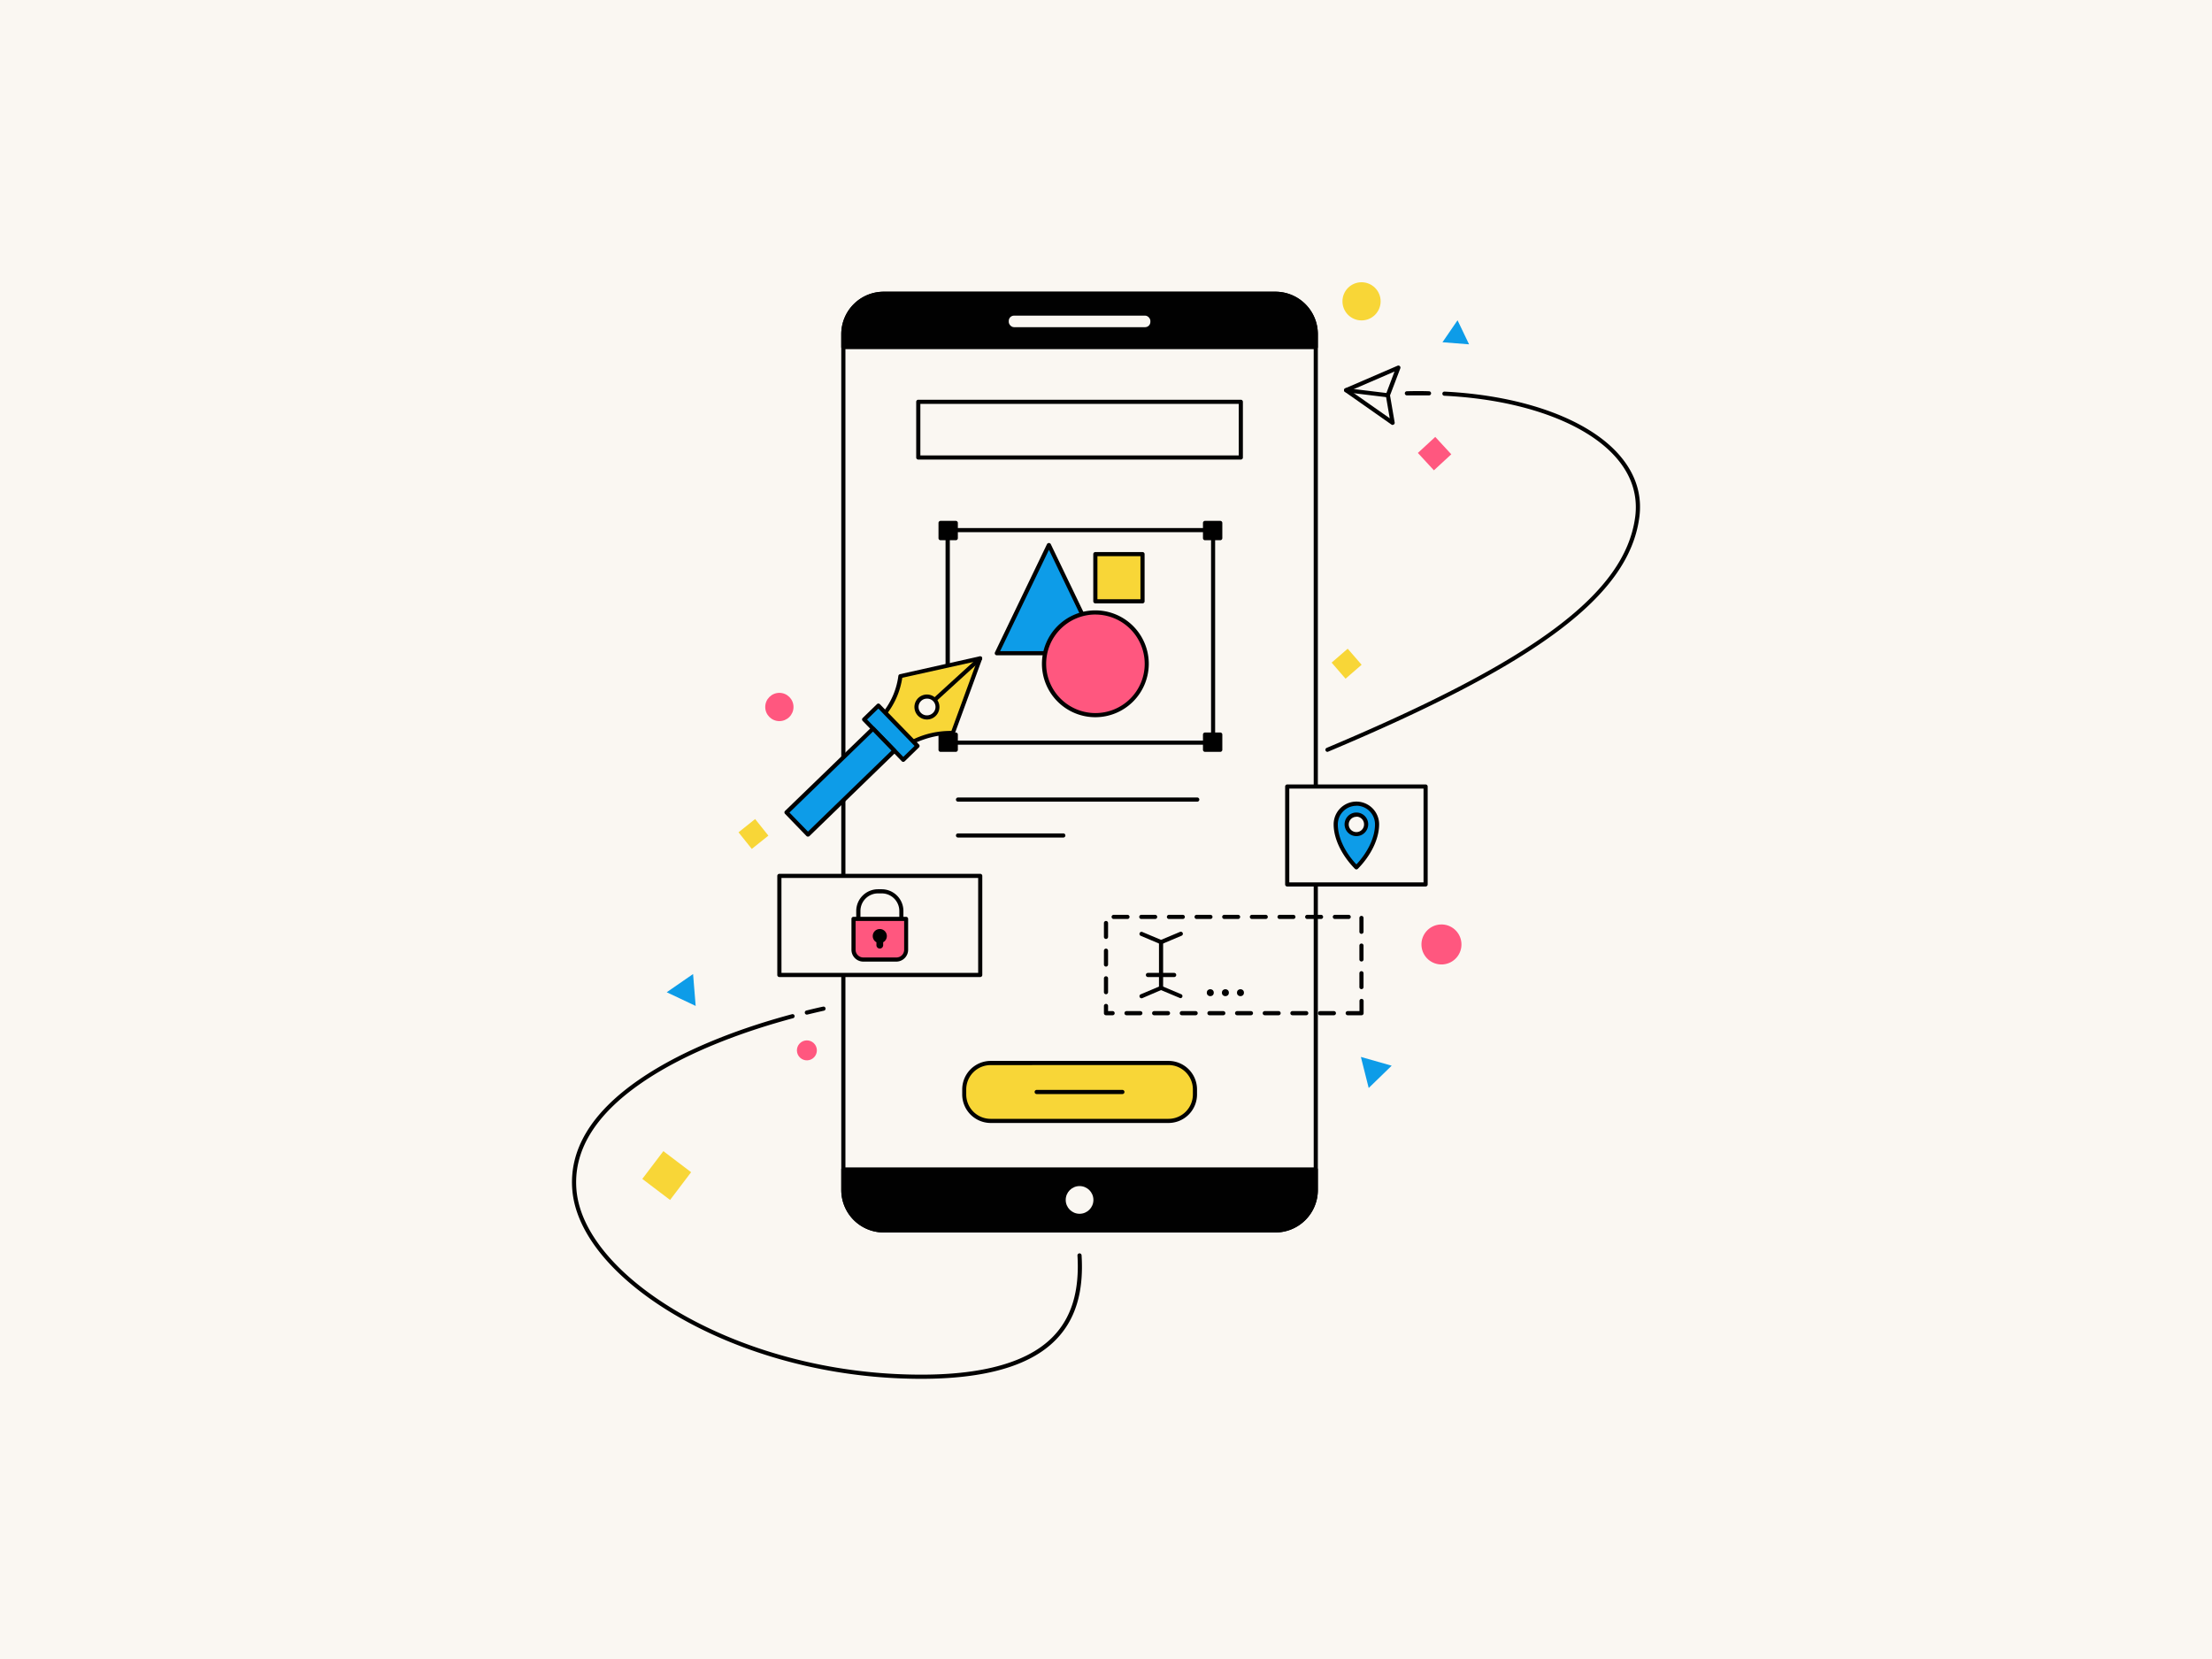 <svg xmlns="http://www.w3.org/2000/svg" viewBox="0 0 800 600"><defs><style>.cls-1{fill:#faf7f2;}.cls-2{fill:#ff577f;}.cls-3{fill:#f8d637;}.cls-4{fill:#0d9ce8;}.cls-5{fill:#010101;}</style></defs><title>mobile app design</title><g id="bg"><rect class="cls-1" width="800" height="600"/></g><g id="Layer_2" data-name="Layer 2"><circle class="cls-2" cx="291.82" cy="379.86" r="3.61" transform="translate(-185.01 334.24) rotate(-47)"/><circle class="cls-2" cx="281.87" cy="255.69" r="5.11"/><circle class="cls-3" cx="492.42" cy="108.98" r="6.9"/><rect class="cls-2" x="514.59" y="159.76" width="8.55" height="8.55" transform="translate(750.07 656.66) rotate(-132.69)"/><rect class="cls-3" x="268.65" y="297.8" width="7.69" height="7.69" transform="translate(-128.71 236.23) rotate(-38.65)"/><rect class="cls-3" x="483.2" y="236.23" width="7.69" height="7.69" transform="translate(1012.37 102.7) rotate(139.11)"/><rect class="cls-3" x="234.84" y="418.84" width="12.6" height="12.6" transform="translate(725.58 489.95) rotate(127.18)"/><circle class="cls-2" cx="520.05" cy="340.74" r="7.22" transform="matrix(1, -0.07, 0.07, 1, -22.58, 37.24)"/><polygon class="cls-4" points="531.31 124.53 527.14 115.83 521.69 123.78 531.31 124.53"/><polygon class="cls-4" points="503.32 385.42 492.18 382.25 495.01 393.49 503.32 385.42"/><polygon class="cls-4" points="251.6 363.81 250.66 352.27 241.13 358.86 251.6 363.81"/><path class="cls-1" d="M475.87,120.83V430.39a14.6,14.6,0,0,1-14.6,14.6H319.6A14.59,14.59,0,0,1,305,430.39V120.83a14.59,14.59,0,0,1,14.59-14.59H461.27A14.59,14.59,0,0,1,475.87,120.83Z"/><path class="cls-5" d="M461.27,445.74H319.6a15.36,15.36,0,0,1-15.34-15.35V120.83A15.36,15.36,0,0,1,319.6,105.5H461.27a15.36,15.36,0,0,1,15.35,15.34V430.39A15.37,15.37,0,0,1,461.27,445.74ZM319.6,107a13.85,13.85,0,0,0-13.84,13.84V430.39a13.86,13.86,0,0,0,13.84,13.85H461.27a13.87,13.87,0,0,0,13.85-13.85V120.83A13.86,13.86,0,0,0,461.27,107Z"/><rect class="cls-1" x="342.77" y="191.72" width="95.95" height="76.87"/><path class="cls-5" d="M438.72,269.33h-96a.75.75,0,0,1-.75-.75V191.72a.75.75,0,0,1,.75-.75h96a.75.75,0,0,1,.75.75v76.87A.75.75,0,0,1,438.72,269.33Zm-95.2-1.5H438V192.47H343.52Z"/><rect class="cls-1" x="332.11" y="145.32" width="116.65" height="20.14"/><path class="cls-5" d="M448.76,166.21H332.11a.75.75,0,0,1-.75-.75V145.32a.75.75,0,0,1,.75-.75H448.76a.75.75,0,0,1,.75.75v20.14A.75.75,0,0,1,448.76,166.21Zm-115.9-1.5H448V146.07H332.86Z"/><path class="cls-5" d="M475.87,422.95v7.44a14.6,14.6,0,0,1-14.6,14.6H319.6A14.59,14.59,0,0,1,305,430.39v-7.44Z"/><path class="cls-5" d="M461.27,445.74H319.6a15.36,15.36,0,0,1-15.34-15.35v-7.44a.75.75,0,0,1,.75-.75H475.87a.75.75,0,0,1,.75.75v7.44A15.37,15.37,0,0,1,461.27,445.74Zm-155.51-22v6.69a13.86,13.86,0,0,0,13.84,13.85H461.27a13.87,13.87,0,0,0,13.85-13.85V423.7Z"/><path class="cls-3" d="M354.49,238.09l-9.89,27c-4-.38-9.5.81-14.3,3.09a30,30,0,0,0-3.59,2l-9.14-9.43a32.85,32.85,0,0,0,2.6-3,27.57,27.57,0,0,0,5.49-13.23Z"/><path class="cls-5" d="M326.71,271a.75.75,0,0,1-.54-.23L317,261.33a.75.75,0,0,1,0-1,32.15,32.15,0,0,0,2.55-3,26.73,26.73,0,0,0,5.35-12.86.75.75,0,0,1,.58-.64l28.83-6.46a.75.75,0,0,1,.87,1l-9.89,27a.74.74,0,0,1-.78.49c-3.87-.37-9.2.79-13.91,3a29.46,29.46,0,0,0-3.5,2A.75.75,0,0,1,326.71,271Zm-8.1-10.19,8.21,8.47a31.82,31.82,0,0,1,3.15-1.73,31.19,31.19,0,0,1,14.12-3.2l9.23-25.22-27,6a28.37,28.37,0,0,1-5.57,13.07C320.08,259.13,319.36,260,318.61,260.8Z"/><rect class="cls-4" x="318.59" y="254.84" width="7.17" height="20.32" transform="translate(-93.59 299.1) rotate(-44.13)"/><path class="cls-5" d="M326.68,275.54a.75.75,0,0,1-.54-.23L312,260.73a.75.75,0,0,1,0-1.06l5.15-5a.75.75,0,0,1,1.06,0l14.15,14.58a.75.75,0,0,1,0,1.06l-5.15,5A.75.75,0,0,1,326.68,275.54Zm-13.09-15.32,13.1,13.51,4.07-3.95-13.1-13.51Z"/><rect class="cls-4" x="282.18" y="277.11" width="43.57" height="11.1" transform="translate(718.95 273.93) rotate(135.87)"/><path class="cls-5" d="M292.19,302.57a.75.75,0,0,1-.54-.23l-7.73-8a.75.75,0,0,1,0-1.06L315.22,263a.75.75,0,0,1,1.06,0l7.73,8a.75.75,0,0,1,0,1.06l-31.28,30.34A.75.75,0,0,1,292.19,302.57Zm-6.67-8.7,6.69,6.89,30.2-29.29-6.69-6.89Z"/><path class="cls-5" d="M335.23,256.44a.75.75,0,0,1-.51-1.3L354,237.55a.75.75,0,0,1,1,1.11l-19.29,17.59A.75.75,0,0,1,335.23,256.44Z"/><circle class="cls-1" cx="335.23" cy="255.69" r="3.78" transform="translate(-83.43 305.56) rotate(-44.13)"/><path class="cls-5" d="M335.23,260.22a4.52,4.52,0,1,1,3.15-1.27A4.51,4.51,0,0,1,335.23,260.22Zm0-7.55a3,3,0,0,0,0,6.05,3.13,3.13,0,0,0,2.15-.85,3,3,0,0,0-2.06-5.2Z"/><path class="cls-5" d="M492.42,367.18h-5a.75.75,0,0,1,0-1.5h4.25V362a.75.75,0,0,1,1.5,0v4.44A.75.75,0,0,1,492.42,367.18Zm-10,0h-5a.75.75,0,0,1,0-1.5h5a.75.75,0,0,1,0,1.5Zm-10,0h-5a.75.75,0,0,1,0-1.5h5a.75.75,0,0,1,0,1.5Zm-10,0h-5a.75.75,0,0,1,0-1.5h5a.75.75,0,0,1,0,1.5Zm-10,0h-5a.75.75,0,0,1,0-1.5h5a.75.75,0,0,1,0,1.5Zm-10,0h-5a.75.75,0,0,1,0-1.5h5a.75.75,0,0,1,0,1.5Zm-10,0h-5a.75.75,0,0,1,0-1.5h5a.75.75,0,0,1,0,1.5Zm-10,0h-5a.75.75,0,0,1,0-1.5h5a.75.75,0,0,1,0,1.5Zm-10,0h-5a.75.75,0,0,1,0-1.5h5a.75.75,0,0,1,0,1.5Zm-10,0H400a.75.75,0,0,1-.75-.75v-2.61a.75.75,0,0,1,1.5,0v1.86h1.64a.75.75,0,0,1,0,1.5ZM400,359.58a.75.75,0,0,1-.75-.75v-5a.75.75,0,0,1,1.5,0v5A.75.75,0,0,1,400,359.58Zm92.39-1.84a.75.75,0,0,1-.75-.75v-5a.75.75,0,0,1,1.5,0v5A.75.75,0,0,1,492.42,357.74ZM400,349.58a.75.75,0,0,1-.75-.75v-5a.75.75,0,0,1,1.5,0v5A.75.75,0,0,1,400,349.58Zm92.39-1.84a.75.75,0,0,1-.75-.75v-5a.75.75,0,0,1,1.5,0v5A.75.75,0,0,1,492.42,347.74ZM400,339.58a.75.75,0,0,1-.75-.75v-5a.75.75,0,0,1,1.5,0v5A.75.75,0,0,1,400,339.58Zm92.39-1.84a.75.75,0,0,1-.75-.75v-5a.75.75,0,0,1,1.5,0v5A.75.75,0,0,1,492.42,337.74Zm-4.62-5.38h-5a.75.75,0,0,1,0-1.5h5a.75.75,0,0,1,0,1.5Zm-10,0h-5a.75.75,0,0,1,0-1.5h5a.75.75,0,0,1,0,1.5Zm-10,0h-5a.75.75,0,0,1,0-1.5h5a.75.75,0,0,1,0,1.5Zm-10,0h-5a.75.75,0,0,1,0-1.5h5a.75.75,0,0,1,0,1.5Zm-10,0h-5a.75.75,0,0,1,0-1.5h5a.75.75,0,0,1,0,1.5Zm-10,0h-5a.75.75,0,0,1,0-1.5h5a.75.75,0,0,1,0,1.5Zm-10,0h-5a.75.75,0,0,1,0-1.5h5a.75.75,0,0,1,0,1.5Zm-10,0h-5a.75.75,0,0,1,0-1.5h5a.75.75,0,0,1,0,1.5Zm-10,0h-5a.75.75,0,0,1,0-1.5h5a.75.75,0,0,1,0,1.5Z"/><path class="cls-5" d="M419.91,341.49a.75.75,0,0,1-.29-.06l-7.1-3a.75.75,0,0,1,.58-1.38l6.81,2.86,6.81-2.86a.75.75,0,1,1,.58,1.38l-7.1,3A.75.75,0,0,1,419.91,341.49Z"/><path class="cls-5" d="M427,361a.74.74,0,0,1-.29-.06l-6.81-2.86L413.1,361a.75.75,0,0,1-.58-1.38l7.1-3a.75.75,0,0,1,.58,0l7.1,3A.75.75,0,0,1,427,361Z"/><path class="cls-5" d="M419.91,358a.75.75,0,0,1-.75-.75V340.74a.75.75,0,1,1,1.5,0v16.55A.75.75,0,0,1,419.91,358Z"/><path class="cls-5" d="M424.65,353.36h-9.48a.75.75,0,0,1,0-1.5h9.48a.75.75,0,0,1,0,1.5Z"/><circle class="cls-5" cx="437.72" cy="359.02" r="1.26"/><circle class="cls-5" cx="443.18" cy="359.02" r="1.26"/><circle class="cls-5" cx="448.63" cy="359.02" r="1.26"/><path class="cls-5" d="M475.87,120.83v4.7H305v-4.7a14.59,14.59,0,0,1,14.59-14.59H461.27A14.59,14.59,0,0,1,475.87,120.83Z"/><path class="cls-5" d="M475.87,126.28H305a.75.75,0,0,1-.75-.75v-4.7A15.36,15.36,0,0,1,319.6,105.5H461.27a15.36,15.36,0,0,1,15.35,15.34v4.7A.75.75,0,0,1,475.87,126.28Zm-170.11-1.5H475.12v-3.95A13.86,13.86,0,0,0,461.27,107H319.6a13.85,13.85,0,0,0-13.84,13.84Z"/><circle class="cls-1" cx="390.44" cy="433.97" r="5.01"/><rect class="cls-1" x="364.83" y="114.15" width="51.22" height="4.18" rx="1.91" ry="1.91"/><rect class="cls-3" x="348.7" y="384.46" width="83.47" height="20.93" rx="9.56" ry="9.56"/><path class="cls-5" d="M422.61,406.14H358.26A10.32,10.32,0,0,1,348,395.83V394a10.32,10.32,0,0,1,10.31-10.31h64.35A10.32,10.32,0,0,1,432.92,394v1.81A10.32,10.32,0,0,1,422.61,406.14Zm-64.35-20.93a8.82,8.82,0,0,0-8.81,8.81v1.81a8.82,8.82,0,0,0,8.81,8.81h64.35a8.82,8.82,0,0,0,8.81-8.81V394a8.82,8.82,0,0,0-8.81-8.81Z"/><path class="cls-5" d="M405.93,395.68h-31a.75.75,0,0,1,0-1.5h31a.75.75,0,0,1,0,1.5Z"/><rect class="cls-1" x="465.54" y="284.46" width="50.06" height="35.41"/><path class="cls-5" d="M515.59,320.62H465.54a.75.75,0,0,1-.75-.75V284.46a.75.75,0,0,1,.75-.75h50.05a.75.75,0,0,1,.75.75v35.41A.75.75,0,0,1,515.59,320.62Zm-49.3-1.5h48.55V285.21H466.29Z"/><path class="cls-4" d="M498,298.12a7.47,7.47,0,0,0-14.95,0h0c0,5.33,3.12,11.12,7.48,15.55,4.36-4.43,7.48-10.22,7.48-15.55Z"/><path class="cls-5" d="M490.56,314.43a.75.75,0,0,1-.54-.22c-4.81-4.9-7.69-10.91-7.69-16.08a8.22,8.22,0,0,1,16.45,0h0c0,5.17-2.87,11.18-7.69,16.08A.75.75,0,0,1,490.56,314.43Zm0-23a6.73,6.73,0,0,0-6.72,6.72c0,4.59,2.5,10,6.72,14.47,4.22-4.51,6.73-9.88,6.73-14.47h0A6.73,6.73,0,0,0,490.56,291.4Z"/><circle class="cls-1" cx="490.56" cy="298.13" r="3.52"/><path class="cls-5" d="M490.56,302.4a4.27,4.27,0,1,1,4.27-4.27A4.28,4.28,0,0,1,490.56,302.4Zm0-7a2.77,2.77,0,1,0,2.77,2.77A2.77,2.77,0,0,0,490.56,295.35Z"/><rect class="cls-1" x="281.87" y="316.78" width="72.64" height="35.83"/><path class="cls-5" d="M354.52,353.36H281.87a.75.75,0,0,1-.75-.75V316.78a.75.75,0,0,1,.75-.75h72.64a.75.75,0,0,1,.75.75v35.83A.75.75,0,0,1,354.52,353.36Zm-71.89-1.5h71.14V317.53H282.62Z"/><path class="cls-1" d="M317.52,322.36h1.34a7.11,7.11,0,0,1,7.11,7.11v10.21a0,0,0,0,1,0,0H310.42a0,0,0,0,1,0,0V329.47a7.11,7.11,0,0,1,7.11-7.11Z"/><path class="cls-5" d="M326,340.43H310.42a.75.75,0,0,1-.75-.75V329.47a7.87,7.87,0,0,1,7.86-7.86h1.34a7.86,7.86,0,0,1,7.86,7.86v10.21A.75.75,0,0,1,326,340.43Zm-14.8-1.5h14.05v-9.46a6.36,6.36,0,0,0-6.36-6.36h-1.34a6.36,6.36,0,0,0-6.36,6.36Z"/><path class="cls-2" d="M308.69,332.33h19a0,0,0,0,1,0,0V343.5a3.53,3.53,0,0,1-3.53,3.53H312.22a3.53,3.53,0,0,1-3.53-3.53V332.33A0,0,0,0,1,308.69,332.33Z"/><path class="cls-5" d="M324.17,347.78H312.22a4.29,4.29,0,0,1-4.28-4.28V332.33a.75.75,0,0,1,.75-.75h19a.75.75,0,0,1,.75.75V343.5A4.29,4.29,0,0,1,324.17,347.78Zm-14.73-14.7V343.5a2.79,2.79,0,0,0,2.78,2.78h11.95A2.79,2.79,0,0,0,327,343.5V333.08Z"/><path class="cls-5" d="M320.74,338.55a2.55,2.55,0,1,0-3.77,2.23v1.06a1.22,1.22,0,0,0,2.44,0v-1.06A2.54,2.54,0,0,0,320.74,338.55Z"/><path class="cls-5" d="M384.56,302.91H346.48a.75.75,0,0,1,0-1.5h38.08a.75.75,0,0,1,0,1.5Z"/><path class="cls-5" d="M433,289.93H346.48a.75.75,0,0,1,0-1.5H433a.75.75,0,0,1,0,1.5Z"/><rect class="cls-5" x="435.82" y="189.13" width="5.5" height="5.5"/><path class="cls-5" d="M441.32,195.38h-5.5a.75.75,0,0,1-.75-.75v-5.5a.75.75,0,0,1,.75-.75h5.5a.75.75,0,0,1,.75.75v5.5A.75.75,0,0,1,441.32,195.38Zm-4.75-1.5h4v-4h-4Z"/><rect class="cls-5" x="340.17" y="189.13" width="5.5" height="5.5"/><path class="cls-5" d="M345.67,195.38h-5.5a.75.75,0,0,1-.75-.75v-5.5a.75.75,0,0,1,.75-.75h5.5a.75.75,0,0,1,.75.75v5.5A.75.75,0,0,1,345.67,195.38Zm-4.75-1.5h4v-4h-4Z"/><rect class="cls-5" x="435.82" y="265.67" width="5.5" height="5.5"/><path class="cls-5" d="M441.32,271.92h-5.5a.75.75,0,0,1-.75-.75v-5.5a.75.75,0,0,1,.75-.75h5.5a.75.75,0,0,1,.75.75v5.5A.75.75,0,0,1,441.32,271.92Zm-4.75-1.5h4v-4h-4Z"/><rect class="cls-5" x="340.17" y="265.67" width="5.5" height="5.5"/><path class="cls-5" d="M345.67,271.92h-5.5a.75.75,0,0,1-.75-.75v-5.5a.75.75,0,0,1,.75-.75h5.5a.75.75,0,0,1,.75.75v5.5A.75.75,0,0,1,345.67,271.92Zm-4.75-1.5h4v-4h-4Z"/><rect class="cls-3" x="396.15" y="200.41" width="17.06" height="17.06"/><path class="cls-5" d="M413.21,218.22H396.15a.75.75,0,0,1-.75-.75V200.41a.75.75,0,0,1,.75-.75h17.06a.75.75,0,0,1,.75.75v17.06A.75.75,0,0,1,413.21,218.22Zm-16.31-1.5h15.56V201.16H396.9Z"/><polygon class="cls-4" points="398.17 236.26 360.52 236.26 379.35 197.12 398.17 236.26"/><path class="cls-5" d="M398.17,237H360.52a.75.75,0,0,1-.68-1.08l18.83-39.14a.78.78,0,0,1,1.35,0l18.83,39.14a.75.75,0,0,1-.68,1.08Zm-36.46-1.5H397l-17.63-36.66Z"/><polygon class="cls-1" points="505.72 132.97 501.95 142.95 503.67 152.94 486.83 141.12 505.72 132.97"/><path class="cls-5" d="M503.67,153.69a.75.75,0,0,1-.43-.14L486.4,141.73a.75.75,0,0,1,.13-1.3l18.89-8.15a.75.75,0,0,1,1,1L502.72,143l1.68,9.78a.75.75,0,0,1-.74.88Zm-15.31-12.41,14.26,10-1.41-8.2a.75.75,0,0,1,0-.39l3.14-8.33Z"/><path class="cls-5" d="M508.82,143a.75.75,0,0,1,0-1.5c2.69-.08,5.39-.09,8,0a.75.75,0,1,1,0,1.5c-2.62,0-5.3,0-8,0Z"/><path class="cls-5" d="M480.1,271.92a.75.75,0,0,1-.29-1.44c75.55-31.79,107.87-56,111.57-83.46,1-7.57-1.12-14.6-6.35-20.89-10.81-13-34.24-21.61-62.67-23a.75.75,0,0,1-.71-.79.74.74,0,0,1,.79-.71c28.84,1.43,52.68,10.24,63.75,23.56,5.51,6.63,7.76,14,6.68,22-3.78,28.1-36.37,52.62-112.48,84.64A.75.75,0,0,1,480.1,271.92Z"/><line class="cls-1" x1="486.83" y1="141.12" x2="501.95" y2="142.95"/><path class="cls-5" d="M502,143.7h-.09l-15.12-1.83a.75.75,0,0,1,.18-1.49L502,142.21a.75.75,0,0,1-.09,1.49Z"/><path class="cls-5" d="M333.18,498.67q-4.44,0-9.22-.23c-29-1.41-57.44-9.61-80.17-23.09-21.93-13-35.33-29.26-36.77-44.61-1.38-14.73,6.72-28.27,24.08-40.25S270.76,371,286.44,366.8a.75.75,0,1,1,.39,1.45c-15.57,4.17-37.73,11.62-54.88,23.46-16.88,11.65-24.76,24.73-23.44,38.88,1.39,14.87,14.53,30.71,36,43.46,22.52,13.36,50.75,21.48,79.48,22.88,27.55,1.34,46.62-3.15,56.69-13.36,6.84-6.93,9.77-16.57,9-29.48a.75.75,0,0,1,.7-.8.76.76,0,0,1,.79.7c.83,13.36-2.24,23.38-9.39,30.63C372.59,494,356.26,498.67,333.18,498.67Z"/><path class="cls-5" d="M291.82,366.95a.75.75,0,0,1-.18-1.48c2-.5,4.07-1,6.09-1.42a.75.75,0,0,1,.32,1.46c-2,.45-4,.92-6.06,1.42Z"/><circle class="cls-2" cx="396.15" cy="240.07" r="18.57"/><path class="cls-5" d="M396.15,259.39a19.32,19.32,0,1,1,19.32-19.32A19.34,19.34,0,0,1,396.15,259.39Zm0-37.14A17.82,17.82,0,1,0,414,240.07,17.84,17.84,0,0,0,396.15,222.26Z"/></g></svg>